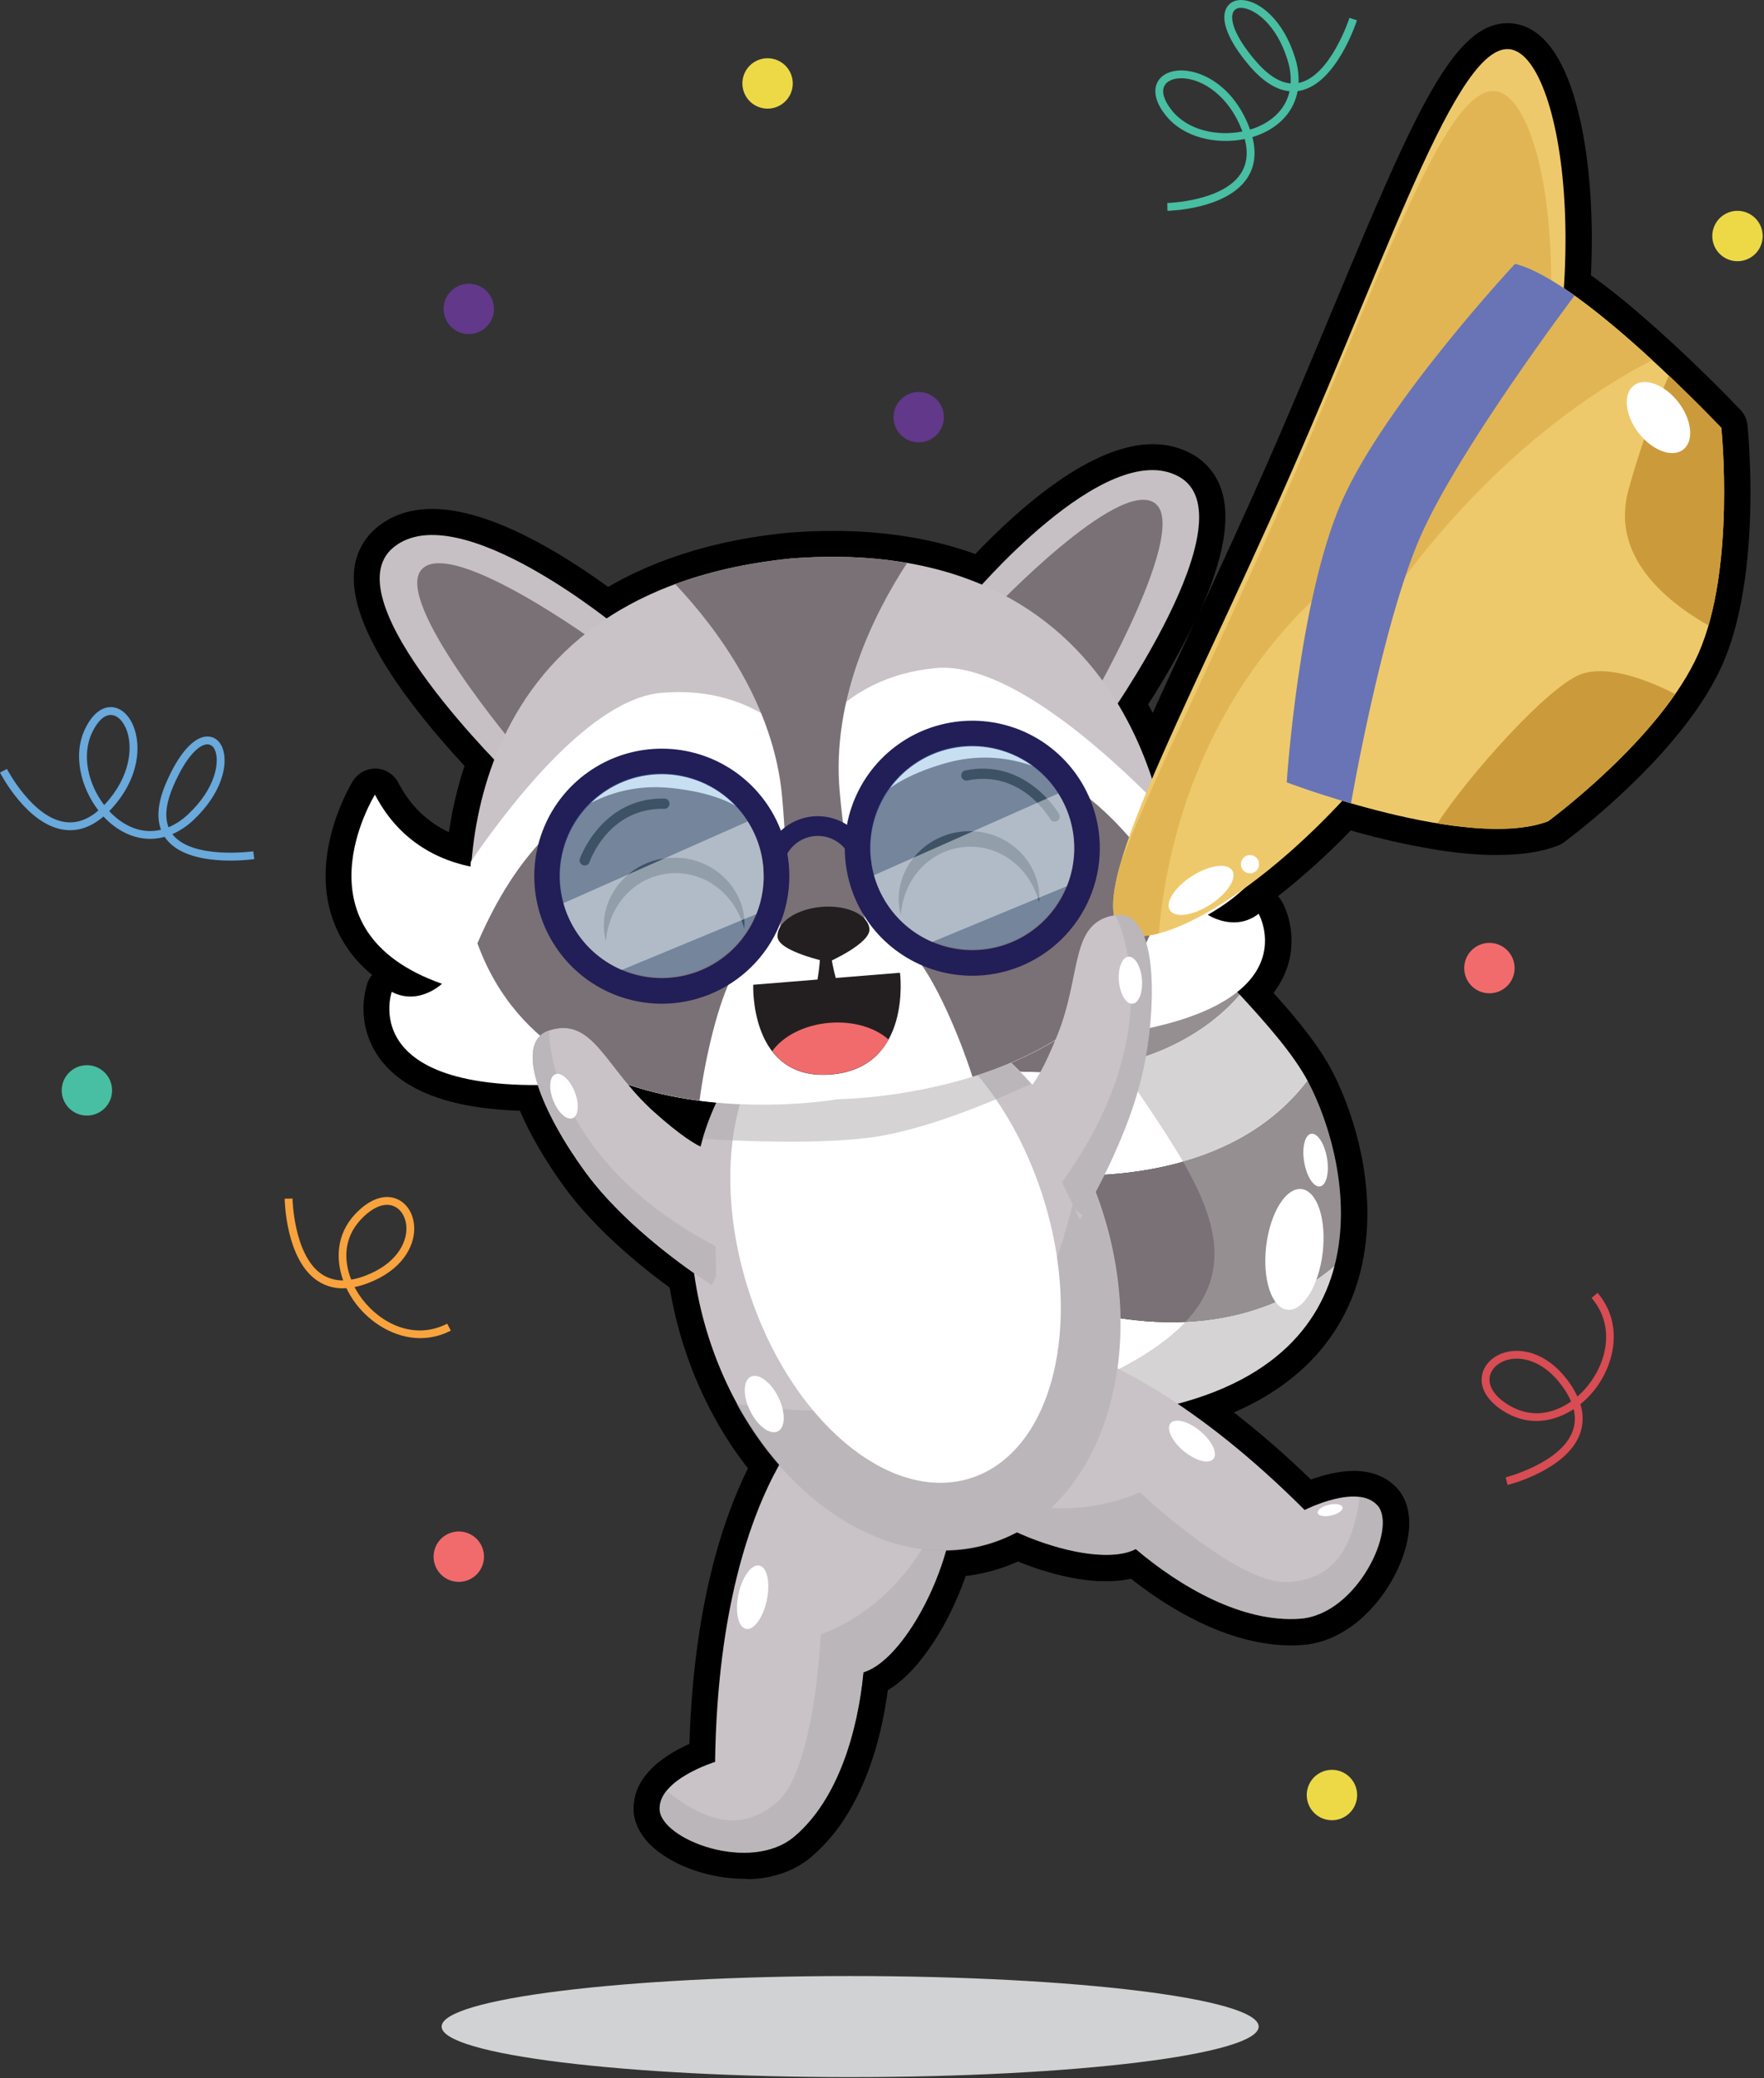 <svg width="1016" height="1197" viewBox="0 0 1016 1197" fill="none" xmlns="http://www.w3.org/2000/svg">
<rect x="0" y="0" width="1016" height="1197" fill="#333333" stroke="none"/>
<g clip-path="url(#clip0_5590_487)">
<path d="M489.66 1196.34C619.607 1196.34 724.95 1183.31 724.95 1167.23C724.95 1151.15 619.607 1138.12 489.66 1138.12C359.713 1138.12 254.37 1151.15 254.37 1167.23C254.37 1183.31 359.713 1196.34 489.66 1196.34Z" fill="#D0D2D3"/>
<path d="M428.44 1082.12C422.572 1082.1 416.721 1081.48 410.98 1080.27C409.75 1080.02 408.51 1079.73 407.28 1079.42C405.46 1078.97 403.64 1078.42 401.89 1077.89C400.14 1077.36 398.4 1076.72 396.71 1076.07C395.56 1075.62 394.43 1075.16 393.36 1074.69C388.041 1072.41 383.034 1069.47 378.46 1065.93C377.129 1064.88 375.854 1063.76 374.64 1062.57C372.73 1060.71 371.02 1058.66 369.54 1056.44C369.03 1055.66 368.6 1054.96 368.22 1054.27C367.376 1052.71 366.673 1051.08 366.12 1049.4C365.82 1048.48 365.576 1047.53 365.39 1046.58C365.161 1045.44 365.011 1044.3 364.94 1043.14C364.94 1043 364.94 1042.72 364.94 1042.72C364.9 1041.64 364.92 1040.56 365 1039.48C365 1039.05 365.08 1038.62 365.14 1038.19C365.21 1037.58 365.29 1036.97 365.4 1036.37C365.49 1035.92 365.6 1035.44 365.72 1034.97V1034.81C365.84 1034.34 365.95 1033.88 366.09 1033.42C366.23 1032.96 366.42 1032.42 366.61 1031.85L366.67 1031.7C366.783 1031.38 366.903 1031.05 367.03 1030.7C367.26 1030.12 367.52 1029.55 367.78 1028.98L368.16 1028.2C368.46 1027.61 368.78 1027.02 369.16 1026.45L369.46 1025.95C369.83 1025.33 370.22 1024.74 370.62 1024.15L370.83 1023.86C371.28 1023.21 371.73 1022.62 372.19 1022.05C378.83 1013.75 389.24 1007.92 397.07 1004.41C399.47 926.69 415.66 876.299 430.77 845.729L429.77 844.379L428.28 842.439L427.64 841.58C425.87 839.2 424.11 836.73 422.42 834.26L422.1 833.78C421.59 833.03 421.1 832.3 420.62 831.56L420 830.62C419.54 829.92 419.09 829.21 418.63 828.49L417.98 827.49L416.64 825.33L416.07 824.39L414.68 822.06L414.53 821.79C405.941 807.084 398.999 791.476 393.83 775.25C390.299 764.248 387.585 753.001 385.71 741.6L384.58 740.77L382.58 739.27L380.08 737.39L379.63 737.05L377.44 735.37L377.12 735.12L375.02 733.49L374.65 733.2L372.39 731.41L371.87 730.99C371.11 730.39 370.36 729.769 369.59 729.149L369.1 728.75C368.3 728.09 367.5 727.44 366.7 726.75L366.49 726.58L364.16 724.58L363.72 724.209C362.91 723.519 362.12 722.84 361.32 722.14L360.75 721.649L358.36 719.54L357.91 719.14L355.5 716.959L355.37 716.84C354.47 716.02 353.64 715.25 352.81 714.47L352.33 714.03L349.89 711.7L349.35 711.18L346.91 708.79L346.57 708.439C345.76 707.649 344.97 706.84 344.17 706.03L343.86 705.7C343.08 704.91 342.26 704.049 341.45 703.189L340.99 702.709C340.18 701.849 339.39 701 338.6 700.14L338.15 699.64C337.33 698.74 336.53 697.84 335.73 696.93L335.56 696.74C334.76 695.82 333.99 694.93 333.23 694.03L332.9 693.64C332.13 692.73 331.37 691.8 330.61 690.87L330.16 690.31C329.43 689.4 328.69 688.47 327.96 687.53L327.6 687.06C326.87 686.11 326.15 685.149 325.44 684.189L325.38 684.11C314.43 669.19 305.33 653.57 299.48 639.77C259.05 638.44 231.73 628.099 218.2 608.979C213.881 602.846 211.037 595.797 209.89 588.384C208.744 580.97 209.326 573.392 211.59 566.24C212.203 564.509 213.128 562.906 214.32 561.51C203.961 553.134 196.115 542.061 191.65 529.51C178.12 490.93 202.29 451.41 203.32 449.75C204.667 447.587 206.542 445.803 208.769 444.566C210.997 443.329 213.502 442.68 216.05 442.68H216.63C219.274 442.781 221.845 443.58 224.08 444.995C226.316 446.411 228.138 448.393 229.36 450.74C236.18 463.85 245.97 473.4 258.55 479.29C260.443 466.33 263.454 453.559 267.55 441.12C235.96 407.02 201.81 362.33 203.84 330.31C204.07 325.147 205.393 320.091 207.72 315.477C210.047 310.863 213.326 306.794 217.34 303.54C225.85 296.63 236.51 293.129 249.01 293.129C282.39 293.129 324.01 318.95 350.25 338.06C374.25 324.06 402.51 314.44 434.49 309.3H434.73C436.16 309.07 437.66 308.84 439.18 308.62L440.18 308.479C441.45 308.299 442.71 308.119 443.98 307.959L445.61 307.76L446.86 307.6L448.86 307.36C450.51 307.17 452.17 306.99 453.86 306.82H454.19L459.19 306.459L461.19 306.35C461.19 306.35 463.52 306.209 464.07 306.189L467.67 306.03L468.86 305.979C470.287 305.933 471.717 305.893 473.15 305.86H473.52C475.68 305.86 477.87 305.79 480.01 305.79C509.92 305.79 537.35 310.26 561.74 319.1C587.06 292.53 628.47 255.82 663.89 255.82C671.725 255.737 679.452 257.654 686.34 261.39C690.87 263.873 694.822 267.289 697.935 271.413C701.048 275.536 703.252 280.272 704.4 285.31C708.92 303.55 702.01 328.31 690.5 353.51C702.5 327.63 715.78 298.93 728.82 269.34C743.28 236.49 756.73 204.18 768.6 175.66C815.45 63.11 837.46 13.35 868.42 13.35C872.141 13.351 875.821 14.135 879.22 15.649C893.31 21.849 903.78 40.14 910.33 70.01C915.78 94.85 917.89 126.01 916.33 158.54L916.88 158.93L919 160.47L919.81 161.08C920.42 161.53 921.05 161.99 921.68 162.47C921.68 162.47 923.76 164.04 924.36 164.47L927.06 166.55L929.74 168.66L932.46 170.84L935.18 173.05L935.95 173.68L938.62 175.899L941.27 178.12L943.92 180.379C949.63 185.269 955.71 190.669 961.92 196.379C965.15 199.379 968.42 202.38 971.66 205.47L973.52 207.24C975.58 209.24 977.63 211.18 979.58 213.08L981.23 214.689C985.43 218.789 989.66 222.99 993.74 227.14L993.8 227.189L996.46 229.899C996.46 229.899 1001.01 234.609 1001.04 234.629L1002.49 236.149C1004.75 238.556 1006.15 241.637 1006.49 244.919C1006.49 244.919 1006.55 245.46 1006.64 246.47C1006.64 246.47 1006.85 248.97 1006.86 249.03L1007.14 252.83C1007.14 252.83 1007.38 256.51 1007.38 256.53C1008.78 279.83 1009.58 324.439 999.31 361.939V361.99C999.08 362.8 998.86 363.599 998.62 364.399V364.47C996.875 370.605 994.727 376.618 992.19 382.47C970.96 430.68 913.19 475.81 901.8 484.37L900.8 485.12C900.308 485.485 899.794 485.819 899.26 486.12C898.578 486.509 897.866 486.843 897.13 487.12C896.05 487.53 894.91 487.92 893.54 488.35L892.54 488.66C891.54 488.95 890.54 489.24 889.54 489.5L888.87 489.669C887.66 489.969 886.4 490.24 885.12 490.49L884.28 490.649C883.22 490.839 882.19 491.019 881.14 491.169L880.19 491.32C878.87 491.5 877.6 491.66 876.33 491.79H875.83C874.72 491.9 873.52 492 872.31 492.09L871.37 492.149C870.1 492.229 868.83 492.29 867.54 492.34H867.37C865.98 492.39 864.58 492.41 863.17 492.41H862.41C861.17 492.41 859.93 492.41 858.67 492.41H858.09C856.74 492.41 855.29 492.32 853.83 492.25H853.51C852.15 492.18 850.8 492.1 849.45 492H848.84C846 491.79 843.01 491.5 839.98 491.16L839.46 491.1C836.59 490.77 833.53 490.37 830.46 489.91H830.37C812.677 487.145 795.176 483.27 777.97 478.31C764.894 491.869 750.911 504.525 736.12 516.189C736.919 517.047 737.617 517.993 738.2 519.01C744.08 529.3 749.02 551.53 733.51 571.87C743.15 582.59 753.01 594.21 760.51 605.53C761.25 606.65 761.96 607.76 762.65 608.87C764.08 611.16 765.41 613.43 766.59 615.62L766.97 616.31C771.81 625.45 787.52 658.25 787.55 698.89C787.55 701.76 787.47 704.69 787.3 707.6C787.16 709.98 786.95 712.44 786.68 714.91C786.018 720.978 784.932 726.993 783.43 732.91C777.834 755.2 765.518 775.229 748.15 790.28L746.23 791.93C741.544 795.847 736.591 799.435 731.41 802.669C729.85 803.669 728.27 804.59 726.7 805.49C725.13 806.39 723.49 807.3 721.8 808.18C720.97 808.62 720.13 809.049 719.28 809.479C717.96 810.149 716.53 810.84 714.9 811.59C713.73 812.14 712.55 812.67 711.36 813.2L710.68 813.5C726.161 825.578 740.973 838.491 755.05 852.18C761.77 849.73 770.89 847.18 779.77 847.18C782.345 847.171 784.916 847.399 787.45 847.86L787.73 847.91C788.43 848.05 789.12 848.2 789.84 848.39L790.41 848.54C791.07 848.73 791.71 848.929 792.35 849.149L793.16 849.439C793.72 849.649 794.31 849.88 794.88 850.14C795.21 850.29 795.54 850.44 795.88 850.61C796.46 850.89 797 851.159 797.52 851.459C798.04 851.759 798.28 851.909 798.66 852.149L798.79 852.229C799.21 852.49 799.63 852.76 800.03 853.05C800.43 853.34 801.03 853.76 801.46 854.14C801.89 854.52 802.19 854.72 802.52 855.03C803.315 855.73 804.07 856.474 804.78 857.26C806.186 858.827 807.385 860.568 808.35 862.439C809.236 864.161 809.94 865.972 810.45 867.84C811.355 871.243 811.756 874.76 811.64 878.28C811.597 879.976 811.464 881.668 811.24 883.35C811.17 883.9 811.08 884.46 810.99 885.03C810.73 886.65 810.38 888.34 809.99 890.03C809.72 891.12 809.4 892.24 809.06 893.36C808.72 894.48 808.36 895.579 807.96 896.689C807.56 897.799 807.14 898.9 806.69 900.01C806.24 901.12 805.76 902.21 805.25 903.32C802.097 910.172 798.103 916.605 793.36 922.47C781.19 937.47 765.8 946.37 750.01 947.47C747.96 947.62 745.86 947.689 743.77 947.689H742.53C737.584 947.613 732.651 947.172 727.77 946.37C714.41 944.19 700.37 939.369 686.05 931.899C679.217 928.344 672.593 924.402 666.21 920.09C664.843 919.17 663.487 918.24 662.14 917.3L660.46 916.1C658.07 914.39 655.7 912.62 653.38 910.83L651.38 909.28L650.28 909.52L649.11 909.75L648.11 909.91L646.99 910.09L645.99 910.209L644.77 910.36L643.77 910.45C643.43 910.45 643.04 910.52 642.64 910.54L641.64 910.61L640.46 910.669H639.46H638.24H636.01H635.1H633.91H632.91L631.48 910.58L630.61 910.52C629.89 910.47 629.15 910.41 628.4 910.33H627.98L626.12 910.129L625.12 910L623.87 909.83L621.6 909.49L619.3 909.11L618.01 908.87L616.95 908.669L615.86 908.45L614.63 908.189L613.49 907.939L612.24 907.66L611.13 907.399L609.93 907.1L608.77 906.81L607.53 906.49L606.37 906.18L604.96 905.78L603.96 905.51L601.6 904.82L599.19 904.06L596.8 903.27L594.43 902.459L592.64 901.81L590.92 901.169L589.72 900.72L587.34 899.79L586.34 899.37C582.852 900.93 579.279 902.295 575.64 903.459C574.58 903.799 573.51 904.119 572.45 904.459L571.39 904.75C570.69 904.95 569.95 905.14 569.22 905.33L567.99 905.62L565.94 906.09L564.71 906.35L562.58 906.76L562.32 906.81L561.44 906.959C560.58 907.109 559.71 907.25 558.84 907.37L558.26 907.459C557.55 907.559 556.87 907.64 556.2 907.72L555.78 908.919L555.3 910.229L554.89 911.34C554.73 911.77 554.57 912.209 554.4 912.649L553.98 913.74L553.47 915.04L552.94 916.35L552.5 917.419L551.5 919.78L550.5 922.11L549.44 924.43L548.9 925.59L548.03 927.399V927.479C547.79 927.979 547.56 928.48 547.31 928.95L546.17 931.209L544.99 933.459L543.81 935.64L542.6 937.8L542 938.8C541.79 939.17 541.57 939.54 541.35 939.91L540.75 940.91L540.08 942.03L539.48 943.03L538.8 944.11L538.17 945.11L537.39 946.3L536.84 947.129L536.15 948.129C535.94 948.449 535.73 948.76 535.51 949.07L534.66 950.29L534.17 950.979L532.77 952.879L532.02 953.879L531.36 954.75L530.36 956.04L529.97 956.53C529.56 957.04 529.16 957.53 528.77 957.99L528.57 958.22C528.03 958.86 527.57 959.42 527.06 959.97L526.57 960.51C526.2 960.92 525.87 961.289 525.57 961.649L525.01 962.24L524.01 963.24L523.34 963.91L522.43 964.81L521.78 965.43C521.48 965.71 521.18 966 520.88 966.27L520.2 966.89C519.85 967.2 519.54 967.48 519.2 967.74L518.47 968.37L517.57 969.1C517.35 969.29 517.09 969.49 516.83 969.7L515.89 970.419L515.14 970.979L514.14 971.669L513.35 972.209L512.35 972.86L511.52 973.379L511.35 973.479C509.46 987.81 505.74 1006.24 498.42 1024.24C497.95 1025.38 497.47 1026.51 496.98 1027.64C495.025 1032.16 492.835 1036.58 490.42 1040.88C489.82 1041.96 489.19 1043.03 488.56 1044.08C482.889 1053.69 475.68 1062.3 467.22 1069.58C462.786 1073.29 457.759 1076.23 452.35 1078.28C451.683 1078.54 451.017 1078.78 450.35 1079C447.108 1080.1 443.78 1080.94 440.4 1081.49C439.11 1081.7 437.76 1081.89 436.4 1082.03C435.04 1082.17 433.76 1082.27 432.4 1082.34C431.04 1082.41 429.76 1082.12 428.44 1082.12ZM661.32 405.66C662.2 407.28 663.067 408.917 663.92 410.57C670.92 395.2 678.51 378.8 686.38 361.86C687.13 360.26 687.88 358.64 688.63 357.02C680.543 373.783 671.422 390.027 661.32 405.66Z" fill="black"/>
<path d="M753.14 622.589C744.68 606.919 729.96 590.189 713.92 572.789C699.17 590.099 659.56 623.739 578.42 616.399C583.73 637.459 590.25 657.829 596.62 676.099C630.76 679.119 709.89 679.129 753.14 622.589Z" fill="white"/>
<path d="M677.76 532.75C663.02 515.17 650.51 497.21 644.65 479.23C619.28 470.76 603.84 460.62 594.46 451.66C574.46 472.93 566.96 502.39 566.84 534.61C590.83 540.81 639.28 549.61 677.76 532.75Z" fill="white"/>
<path d="M619.28 753.811C618.43 763.011 614.65 769.301 609.74 773.601C616.74 785.211 629.74 802.331 650.89 814.061C727 802.751 758.78 767.35 768.65 728.98C744.07 749.78 696.46 774.311 619.28 753.811Z" fill="white"/>
<path d="M644.67 479.23C642.807 473.657 641.651 467.872 641.23 462.01C637.63 405.55 599.371 446.83 599.371 446.83C597.661 448.38 596.04 450 594.48 451.66C603.86 460.62 619.3 470.76 644.67 479.23Z" fill="#7A7176"/>
<path d="M713.92 572.789C701.92 559.789 689.19 546.369 677.78 532.789C639.28 549.649 590.83 540.849 566.86 534.649C566.76 561.059 571.59 589.319 578.42 616.439C659.56 623.739 699.17 590.099 713.92 572.789Z" fill="#7A7176"/>
<path d="M768.65 728.979C778.94 688.979 765.42 645.749 753.49 623.229C753.38 623.019 753.25 622.81 753.14 622.59C709.89 679.13 630.8 679.12 596.62 676.1C602.95 694.28 609.14 710.38 613.83 723.03C618.58 735.83 620.02 745.9 619.28 753.81C696.46 774.31 744.07 749.779 768.65 728.979Z" fill="#7A7176"/>
<path d="M579.87 782.729L607.14 817.649C621.783 817.344 636.393 816.145 650.89 814.06C629.77 802.33 616.72 785.21 609.74 773.6C598.02 783.87 579.87 782.729 579.87 782.729Z" fill="#7A7176"/>
<path opacity="0.52" d="M768.651 728.98C778.941 688.98 765.421 645.75 753.491 623.23C753.381 623.02 753.251 622.81 753.141 622.59C744.68 606.92 729.961 590.19 713.921 572.79C701.921 559.79 689.191 546.37 677.781 532.79C663.041 515.21 650.531 497.25 644.671 479.27C642.807 473.697 641.651 467.912 641.231 462.05C639.781 439.31 632.711 432.43 624.781 432.32C604.001 455.5 579.551 502.04 619.581 572.83C677.581 675.49 775.501 745.17 599.261 807.6L607.14 817.69C621.783 817.384 636.394 816.186 650.89 814.1C727.001 802.75 758.761 767.35 768.651 728.98Z" fill="#AFACAE"/>
<path d="M761.814 721.535C764.088 702.351 758.649 685.935 749.665 684.871C740.682 683.806 731.556 698.495 729.282 717.679C727.008 736.864 732.447 753.279 741.43 754.344C750.414 755.409 759.54 740.72 761.814 721.535Z" fill="white"/>
<path d="M760.299 683.34C763.931 682.727 765.73 675.44 764.316 667.064C762.902 658.689 758.812 652.396 755.179 653.009C751.547 653.622 749.748 660.909 751.162 669.285C752.576 677.66 756.666 683.953 760.299 683.34Z" fill="white"/>
<path d="M572.07 766.699C548.59 770.329 626.8 745.149 751.43 869.699C751.43 869.699 781.75 854.169 793.37 867.089C804.99 880.009 781.69 929.989 748.66 932.319C715.63 934.649 680 914.149 654.15 892.189C629.02 905.389 554.48 877.609 536.22 842.739C536.22 842.759 505.5 782.789 572.07 766.699Z" fill="#C9C3C7"/>
<path opacity="0.52" d="M783.06 862.189C786.982 862.514 790.65 864.264 793.37 867.109C804.98 880.019 781.69 930.009 748.66 932.339C715.63 934.669 680 914.169 654.15 892.209C630.61 904.569 563.73 880.989 540.34 849.289C568.72 864.419 612.03 878.589 656.58 859.539C656.58 859.539 712.81 912.689 741.67 911.219C766.24 909.979 779.11 894.079 783.06 862.189Z" fill="#AFACAE"/>
<path d="M468.76 815.939C488.13 802.189 414.48 838.599 411.85 1014.8C411.85 1014.8 379.27 1024.8 379.94 1042.14C380.61 1059.48 432.14 1079.14 457.46 1057.79C482.78 1036.44 494.06 996.929 497.31 963.159C524.53 955.159 558.65 883.269 547.46 845.529C547.43 845.529 527.69 781.109 468.76 815.939Z" fill="#C9C3C7"/>
<path opacity="0.52" d="M383.88 1031.44C381.282 1034.4 379.859 1038.2 379.88 1042.14C380.54 1059.5 432.08 1079.14 457.4 1057.79C482.72 1036.44 494 996.93 497.25 963.16C522.75 955.64 554.25 892.16 548.99 853.09C539.17 883.72 517.99 924.089 472.74 941.419C472.74 941.419 469.42 1018.72 447.74 1037.78C429.24 1054 408.93 1051.56 383.88 1031.44Z" fill="#AFACAE"/>
<path d="M441.653 921.656C443.778 911.589 441.852 902.658 437.35 901.707C432.849 900.757 427.477 908.148 425.352 918.215C423.227 928.282 425.153 937.214 429.654 938.164C434.156 939.114 439.528 931.723 441.653 921.656Z" fill="white"/>
<path d="M571.133 888.651C633.759 868.592 662.365 783.134 635.025 697.775C607.685 612.416 534.752 559.48 472.126 579.539C409.499 599.598 380.894 685.056 408.234 770.415C435.574 855.774 508.506 908.71 571.133 888.651Z" fill="#C9C3C7"/>
<path opacity="0.52" d="M424.27 808.649C458.27 870.969 518.269 905.779 570.949 888.909C633.569 868.849 662.19 783.389 634.85 698.039C631.835 688.609 628.19 679.391 623.939 670.449C607.349 728.979 598.09 833.809 424.27 808.649Z" fill="#AFACAE"/>
<path d="M559.184 851.329C605.974 836.343 624.487 763.571 600.535 688.789C576.583 614.008 519.235 565.534 472.445 580.521C425.655 595.507 407.142 668.279 431.094 743.06C455.046 817.842 512.394 866.316 559.184 851.329Z" fill="white"/>
<path opacity="0.52" d="M500.76 655.24C531.76 651.32 571.67 634.52 593.76 624.32C559.47 585.32 513.44 566.5 471.92 579.8C439.06 590.32 415.57 618.859 404.61 655.939C424.76 657.159 469.76 659.17 500.76 655.24Z" fill="#AFACAE"/>
<path d="M628.64 388.17C602.04 392.37 575.36 395.54 548.64 398.48C521.92 401.42 495.2 403.86 468.43 406.03C441.66 408.2 414.88 410.03 388.06 411.48C361.24 412.93 334.39 414.02 307.46 414.15C334.06 409.94 360.74 406.76 387.46 403.82C414.18 400.88 440.9 398.45 467.67 396.29C494.44 394.13 521.22 392.29 548.04 390.85C574.86 389.41 601.76 388.31 628.64 388.17Z" fill="#231F20"/>
<path d="M357.57 362.67C357.57 362.67 264.209 284.75 226.719 315.19C189.229 345.63 295.02 448.06 295.02 448.06L357.57 362.67Z" fill="#C6BFC3"/>
<path d="M345.41 371.38C345.41 371.38 261.36 309.88 243.2 327.61C225.04 345.34 298.76 432.36 298.76 432.36L345.41 371.38Z" fill="#7A7176"/>
<path d="M558.65 344.56C558.65 344.56 636.58 251.211 678.92 274.471C721.26 297.731 635.45 417.4 635.45 417.4L558.65 344.56Z" fill="#C6BFC3"/>
<path d="M572.17 350.959C572.17 350.959 643.88 275.429 664.92 289.629C685.96 303.829 629 402.629 629 402.629L572.17 350.959Z" fill="#7A7176"/>
<path d="M455.24 321.71C248.59 342.71 271.58 531.31 271.58 531.31C307.8 664.31 483.28 633.06 483.28 633.06C483.28 633.06 661.51 632.4 673.39 495.12C673.39 495.12 662.31 305.43 455.24 321.71Z" fill="#C9C3C7"/>
<path d="M620.23 471.341C620.23 471.341 694.23 477.091 714.16 412.811C714.16 412.811 776.01 481.021 695.65 526.891C695.65 526.891 711.01 537.091 724.93 526.301C724.93 526.301 761.08 589.551 606.57 599.301L620.23 471.341Z" fill="white"/>
<path d="M318.83 498.479C318.83 498.479 247.04 517.36 215.95 457.68C215.95 457.68 167.29 535.85 254.55 566.62C254.55 566.62 241.26 579.4 225.64 571.27C225.64 571.27 201.37 639.96 355.13 621.95" fill="white"/>
<path d="M667.64 464.24C638.15 433.99 580.14 380.97 538.98 384.8C481.63 390.15 463.62 432.87 463.62 432.87C463.62 432.87 438.27 394.05 380.89 399.04C341.22 402.49 295.6 460.64 271.2 496.22C269.46 517.22 271.2 531.35 271.2 531.35C307.43 664.35 482.9 633.09 482.9 633.09C482.9 633.09 661.13 632.44 673.02 495.16C672.99 495.16 672.25 482.6 667.64 464.24Z" fill="white"/>
<path d="M670.99 509.78C648.26 474.72 603.13 422.42 543.82 439.78C456.82 465.23 506.82 525.21 528.82 553.07C538.67 565.53 551.63 593.84 560.11 620.2C606.55 605.7 658.87 574.96 670.99 509.78Z" fill="#7A7176"/>
<path d="M386.68 453.869C326.36 447.519 291.47 504.74 274.98 543.32C297.81 606.15 354.47 627.639 402.89 633.939C406.54 606.589 414.201 576.619 421.631 562.669C438.331 531.359 476.84 463.399 386.68 453.869Z" fill="#7A7176"/>
<path d="M497.12 526.179C492.52 516.029 487.24 495.879 483.64 455.929C478.82 402.449 503.47 353.349 522.46 324.229C502.73 320.819 480.46 319.729 455.24 321.709C429.79 324.289 407.84 329.429 388.89 336.429C412.76 361.709 445.66 405.549 450.47 458.919C454.06 498.859 452.47 519.639 449.76 530.449C447.84 538.089 452.49 545.589 461.18 548.709L465.29 550.189C468.559 551.397 472.057 551.862 475.529 551.549C479.001 551.236 482.359 550.153 485.36 548.379L489.15 546.189C497.14 541.569 500.37 533.359 497.12 526.179Z" fill="#7A7176"/>
<path d="M428.68 534.871C427.324 529.892 425.173 525.164 422.31 520.871C419.572 516.824 416.151 513.285 412.2 510.411C404.533 504.81 395.091 502.19 385.635 503.041C376.179 503.891 367.355 508.153 360.81 515.031C357.428 518.563 354.693 522.662 352.73 527.141C350.681 531.858 349.411 536.876 348.97 542C347.547 536.718 347.396 531.173 348.53 525.821C349.687 520.281 352.031 515.058 355.4 510.511C358.845 505.872 363.235 502.017 368.28 499.201C369.57 498.541 370.86 497.861 372.19 497.281C373.52 496.701 374.9 496.231 376.28 495.771C377.66 495.311 379.09 495.031 380.51 494.771L384.83 494.13L389.19 493.98C390.64 494.04 392.1 494.161 393.55 494.261C395 494.361 396.41 494.761 397.84 495.011C399.27 495.261 400.65 495.781 402.03 496.201C407.502 498.065 412.514 501.076 416.73 505.031C420.861 508.902 424.103 513.624 426.23 518.871C428.291 523.938 429.13 529.419 428.68 534.871Z" fill="#231F20"/>
<path d="M598.499 519.611C597.142 514.648 594.991 509.937 592.13 505.661C589.4 501.607 585.978 498.067 582.02 495.201C574.354 489.601 564.914 486.981 555.459 487.832C546.005 488.682 537.182 492.943 530.639 499.821C527.256 503.348 524.522 507.444 522.56 511.92C520.514 516.643 519.241 521.664 518.79 526.791C517.375 521.506 517.228 515.963 518.36 510.611C519.514 505.072 521.854 499.849 525.219 495.301C528.664 490.659 533.054 486.801 538.1 483.98C539.39 483.33 540.68 482.651 542.01 482.071C543.34 481.491 544.72 481.011 546.1 480.561C547.48 480.111 548.92 479.82 550.34 479.5L554.649 478.861L559.02 478.721C560.47 478.721 561.92 478.89 563.37 479C564.82 479.11 566.239 479.49 567.669 479.75C569.099 480.01 570.47 480.521 571.86 480.931C577.326 482.808 582.335 485.817 586.56 489.761C590.688 493.636 593.926 498.362 596.05 503.611C598.118 508.676 598.957 514.159 598.499 519.611Z" fill="#231F20"/>
<path d="M500.76 535.03C501.51 543.36 477.04 554.16 477.04 554.16C477.04 554.16 448.62 548.16 447.87 539.8C447.12 531.44 458.35 523.65 472.96 522.34C487.57 521.03 500.02 526.71 500.76 535.03Z" fill="#231F20"/>
<path d="M518.36 560.27L481.36 563.27C479.872 557.833 478.802 552.29 478.16 546.69C478.164 546.654 478.164 546.617 478.16 546.58L478.1 546.281C478.1 546.191 478.05 546.111 478.02 546.031C477.982 545.931 477.939 545.834 477.89 545.741C477.857 545.669 477.82 545.598 477.78 545.531C477.72 545.431 477.65 545.341 477.58 545.241C477.541 545.196 477.504 545.149 477.47 545.1C477.377 545 477.277 544.906 477.17 544.821L477.08 544.741C476.957 544.646 476.827 544.562 476.69 544.491H476.63C476.488 544.42 476.34 544.36 476.19 544.31H476.1C475.962 544.271 475.821 544.241 475.68 544.221H475.5H475.35C475.283 544.216 475.216 544.216 475.15 544.221C475.1 544.226 475.05 544.226 475 544.221H474.89C474.785 544.235 474.682 544.255 474.58 544.281L474.34 544.35L474.05 544.48C473.973 544.514 473.9 544.555 473.83 544.6C473.743 544.651 473.659 544.708 473.58 544.77L473.38 544.93L473.18 545.14C473.12 545.21 473.06 545.271 473.01 545.341C472.96 545.411 472.9 545.5 472.85 545.58L472.72 545.81C472.72 545.9 472.65 545.991 472.62 546.071C472.581 546.157 472.551 546.248 472.53 546.341C472.508 546.43 472.491 546.52 472.48 546.611C472.48 546.711 472.48 546.81 472.48 546.91C472.48 547.01 472.48 546.991 472.48 547.031C472.392 552.782 471.844 558.517 470.84 564.18L433.84 567.18C433.84 567.18 431.53 622.67 478.56 618.88C525.59 615.09 518.36 560.27 518.36 560.27Z" fill="#231F20"/>
<path d="M444.76 605.459C451.32 613.969 461.81 620.139 478.56 618.789C496.13 617.369 506.13 608.839 511.76 598.709C504.08 591.899 491.58 587.999 477.81 589.109C463.23 590.289 450.95 596.779 444.76 605.459Z" fill="#F16B6C"/>
<path d="M607.42 473.249C606.901 473.251 606.39 473.115 605.941 472.855C605.491 472.595 605.118 472.22 604.86 471.769C604.19 470.599 588.03 443.14 557.02 449.55C556.274 449.662 555.513 449.484 554.894 449.052C554.274 448.62 553.844 447.968 553.692 447.228C553.539 446.489 553.676 445.719 554.074 445.078C554.472 444.436 555.1 443.972 555.83 443.78C591.09 436.5 609.83 468.519 609.97 468.849C610.161 469.184 610.284 469.553 610.332 469.936C610.38 470.318 610.352 470.706 610.25 471.077C610.148 471.449 609.973 471.797 609.737 472.101C609.5 472.405 609.206 472.659 608.87 472.849C608.432 473.11 607.931 473.248 607.42 473.249Z" fill="#231F20"/>
<path d="M336.759 498.491C336.291 498.491 335.829 498.379 335.412 498.164C334.996 497.95 334.636 497.639 334.364 497.257C334.092 496.876 333.915 496.434 333.849 495.971C333.782 495.507 333.826 495.034 333.979 494.591C334.099 494.241 346.519 459.3 382.549 459.94C382.95 459.925 383.35 459.991 383.725 460.136C384.099 460.28 384.44 460.499 384.727 460.78C385.013 461.06 385.24 461.396 385.392 461.767C385.545 462.139 385.62 462.537 385.613 462.938C385.606 463.34 385.518 463.735 385.353 464.101C385.188 464.467 384.95 464.795 384.654 465.066C384.358 465.337 384.01 465.544 383.631 465.675C383.251 465.807 382.85 465.86 382.449 465.83C350.739 465.29 339.989 495.241 339.539 496.511C339.34 497.089 338.965 497.59 338.466 497.945C337.968 498.3 337.371 498.491 336.759 498.491Z" fill="#231F20"/>
<path d="M387.76 577.809C373.291 579.111 358.762 576.094 346.008 569.139C333.255 562.183 322.85 551.602 316.11 538.733C309.37 525.864 306.597 511.286 308.142 496.841C309.688 482.397 315.482 468.735 324.792 457.583C334.101 446.431 346.509 438.291 360.445 434.191C374.382 430.091 389.221 430.216 403.087 434.549C416.952 438.883 429.221 447.231 438.342 458.537C447.464 469.844 453.027 483.601 454.33 498.069C456.055 517.467 450.015 536.756 437.535 551.705C425.054 566.654 407.153 576.042 387.76 577.809ZM375.9 446.169C364.334 447.213 353.337 451.663 344.299 458.956C335.262 466.249 328.59 476.058 325.127 487.143C321.665 498.228 321.566 510.09 324.845 521.231C328.124 532.372 334.633 542.29 343.548 549.732C352.464 557.173 363.386 561.804 374.933 563.039C386.48 564.273 398.135 562.057 408.422 556.668C418.709 551.28 427.168 542.962 432.728 532.766C438.288 522.571 440.701 510.956 439.66 499.389C438.251 483.878 430.743 469.559 418.784 459.58C406.824 449.601 391.393 444.777 375.88 446.169H375.9Z" fill="#221E57"/>
<path opacity="0.37" d="M437.061 521.768C446.732 490.814 429.478 457.88 398.524 448.209C367.569 438.538 334.636 455.792 324.965 486.747C315.294 517.701 332.548 550.635 363.502 560.306C394.457 569.977 427.39 552.723 437.061 521.768Z" fill="#69A9DC"/>
<path opacity="0.44" d="M358.08 558.639L435.64 526.489C439.117 517.84 440.478 508.485 439.608 499.203C438.739 489.921 435.664 480.982 430.64 473.129L324.51 520.199C326.86 528.716 331.099 536.593 336.91 543.248C342.722 549.903 349.957 555.163 358.08 558.639Z" fill="white"/>
<path d="M566.601 561.7C552.132 563.002 537.602 559.985 524.849 553.029C512.095 546.074 501.691 535.493 494.951 522.624C488.211 509.755 485.438 495.177 486.983 480.732C488.529 466.288 494.323 452.626 503.632 441.474C512.942 430.322 525.35 422.182 539.286 418.082C553.223 413.982 568.062 414.106 581.927 418.44C595.793 422.773 608.062 431.121 617.183 442.428C626.304 453.734 631.868 467.491 633.17 481.96C634.895 501.357 628.855 520.647 616.375 535.596C603.895 550.545 585.994 559.933 566.601 561.7ZM554.761 430.06C543.194 431.103 532.197 435.553 523.16 442.847C514.123 450.14 507.451 459.949 503.988 471.034C500.525 482.118 500.427 493.981 503.706 505.122C506.985 516.263 513.494 526.181 522.409 533.622C531.325 541.064 542.246 545.695 553.794 546.93C565.341 548.164 576.995 545.947 587.283 540.559C597.57 535.171 606.028 526.853 611.589 516.657C617.149 506.462 619.561 494.847 618.521 483.28C617.112 467.772 609.606 453.457 597.651 443.478C585.697 433.5 570.271 428.674 554.761 430.06Z" fill="#221E57"/>
<path opacity="0.37" d="M615.922 505.665C625.593 474.71 608.339 441.777 577.384 432.106C546.43 422.435 513.496 439.689 503.825 470.643C494.154 501.598 511.408 534.531 542.363 544.202C573.318 553.873 606.251 536.619 615.922 505.665Z" fill="#69A9DC"/>
<path opacity="0.44" d="M536.94 542.53L614.5 510.379C617.978 501.73 619.338 492.375 618.469 483.093C617.599 473.812 614.524 464.872 609.5 457.02L503.37 504.09C505.721 512.606 509.959 520.484 515.771 527.139C521.582 533.793 528.817 539.054 536.94 542.53Z" fill="white"/>
<path d="M501.98 498.871L491.2 499.871C490.962 497.223 490.205 494.649 488.971 492.294C487.738 489.939 486.053 487.851 484.012 486.147C481.972 484.444 479.616 483.159 477.078 482.366C474.541 481.573 471.873 481.287 469.225 481.526C466.578 481.764 464.003 482.522 461.649 483.755C459.294 484.988 457.205 486.673 455.502 488.714C453.798 490.755 452.513 493.11 451.72 495.648C450.927 498.185 450.642 500.853 450.88 503.501L440.1 504.501C439.657 500.398 440.036 496.248 441.215 492.293C442.393 488.338 444.347 484.658 446.964 481.466C449.58 478.275 452.806 475.638 456.453 473.707C460.1 471.776 464.095 470.591 468.205 470.221C472.315 469.851 476.458 470.303 480.391 471.552C484.324 472.8 487.97 474.82 491.114 477.493C494.258 480.165 496.838 483.437 498.704 487.118C500.57 490.799 501.683 494.815 501.98 498.931V498.871Z" fill="#221E57"/>
<path d="M411.39 661.6C411.39 661.6 407.61 668.09 376.9 640.7C348.36 615.23 341.9 585.41 316.32 593.59C294.84 600.46 313.11 642.24 337.32 675.22C364.75 712.57 412.41 741.66 412.41 741.66" fill="#C9C3C7"/>
<path opacity="0.52" d="M337.33 675.22C361.06 707.53 399.91 733.65 409.97 740.11L412.34 735.33L412.11 717.78C313.84 665.78 316.32 593.59 316.32 593.59C294.84 600.46 313.11 642.24 337.33 675.22Z" fill="#AFACAE"/>
<path d="M329.808 644.039C333.232 642.696 333.785 635.939 331.042 628.947C328.299 621.954 323.299 617.375 319.875 618.718C316.451 620.061 315.899 626.819 318.642 633.811C321.385 640.803 326.384 645.382 329.808 644.039Z" fill="white"/>
<path d="M411.39 661.6C411.39 661.6 407.61 668.09 376.9 640.7C348.36 615.23 341.9 585.41 316.32 593.59C294.84 600.46 313.11 642.24 337.32 675.22C364.75 712.57 412.41 741.66 412.41 741.66" fill="#C9C3C7"/>
<path opacity="0.52" d="M337.33 675.22C361.06 707.53 399.91 733.65 409.97 740.11L412.34 735.33L412.11 717.78C313.84 665.78 316.32 593.59 316.32 593.59C294.84 600.46 313.11 642.24 337.33 675.22Z" fill="#AFACAE"/>
<path d="M329.808 644.039C333.232 642.696 333.785 635.939 331.042 628.947C328.299 621.954 323.299 617.375 319.875 618.718C316.451 620.061 315.899 626.819 318.642 633.811C321.385 640.803 326.384 645.382 329.808 644.039Z" fill="white"/>
<path d="M872.97 29.301C842.67 15.961 804.17 134.901 742.34 275.301C680.51 415.701 618.78 524.421 649.09 537.771C679.4 551.121 799.33 468.031 861.15 327.611C922.97 187.191 903.28 42.651 872.97 29.301Z" fill="#EEC96C"/>
<path d="M864.76 53.459C881.63 60.889 895.21 109.039 893.26 174.459L889.45 165.759C889.45 165.759 859.92 222.159 844.45 221.289C828.98 220.419 767.05 336.439 767.05 336.439C767.05 336.439 679.67 400.18 667.44 537.59C659.76 539.59 653.49 539.679 649.11 537.749C639.34 533.439 639.11 519.209 645.43 497.219C663.54 449.569 698.83 379.689 734.17 299.439C795.97 159.059 834.47 40.119 864.76 53.459Z" fill="#E2B554"/>
<path d="M741.09 450.571C741.09 450.571 845.81 490.38 891.64 473.021C891.64 473.021 956.73 425.271 978.27 376.341C999.81 327.411 991.41 246.42 991.41 246.42C991.41 246.42 910.83 161.021 872.57 151.971C872.57 151.971 797.7 232.12 772.78 288.71C747.86 345.3 741.09 450.571 741.09 450.571Z" fill="#EEC96C"/>
<path d="M872.57 151.971C893.08 156.821 925.74 183.61 951.64 207.42C908.21 229.74 808.43 295.281 741.09 450.571C741.09 450.571 747.86 345.3 772.78 288.71C797.7 232.12 872.57 151.971 872.57 151.971Z" fill="#E2B554"/>
<path d="M872.57 151.971C882.03 154.211 894.09 161.131 906.88 170.261C906.88 170.261 840.52 258.12 818.24 308.73C795.96 359.34 778.13 462.73 778.13 462.73C756.52 456.48 741.13 450.621 741.13 450.621C741.13 450.621 747.9 345.351 772.82 288.761C797.74 232.171 872.57 151.971 872.57 151.971Z" fill="#6874B5"/>
<path d="M937.94 282.14C944.124 259.682 951.883 237.687 961.16 216.32C978.79 233.04 991.41 246.42 991.41 246.42C991.41 246.42 998.16 311.53 984.03 360.26C958.09 345.49 927.68 319.54 937.94 282.14Z" fill="#CB9B3B"/>
<path d="M909.81 388.61C925.46 382.3 949.39 391.84 964.89 399.73C937.41 439.43 891.64 473.02 891.64 473.02C875.38 479.18 851.7 478.13 827.91 474.23C845.64 446.87 890.76 396.32 909.81 388.61Z" fill="#CB9B3B"/>
<path d="M969.461 258.944C975.782 254.064 974.532 241.85 966.668 231.664C958.804 221.478 947.304 217.177 940.983 222.058C934.662 226.938 935.912 239.152 943.776 249.338C951.64 259.523 963.139 263.824 969.461 258.944Z" fill="white"/>
<path d="M697.027 521.034C706.929 514.684 712.601 505.862 709.694 501.329C706.787 496.796 696.403 498.269 686.501 504.619C676.598 510.969 670.927 519.792 673.833 524.325C676.74 528.858 687.124 527.384 697.027 521.034Z" fill="white"/>
<path d="M719.95 502.99C722.85 502.99 725.2 500.64 725.2 497.74C725.2 494.841 722.85 492.49 719.95 492.49C717.051 492.49 714.7 494.841 714.7 497.74C714.7 500.64 717.051 502.99 719.95 502.99Z" fill="white"/>
<path d="M587.39 630.189C587.39 630.189 593.65 634.319 609.02 596.189C623.31 560.709 615.91 531.099 642.42 527.089C664.72 523.729 666.87 569.269 659.8 609.579C651.8 655.219 621.98 702.429 621.98 702.429" fill="#C9C3C7"/>
<path opacity="0.52" d="M659.76 609.54C652.83 649.02 629.6 689.66 623.45 699.92L619.21 696.68L611.66 680.87C676.66 590.71 642.42 527.07 642.42 527.07C664.76 523.69 666.87 569.23 659.76 609.54Z" fill="#AFACAE"/>
<path d="M652.257 578.122C655.921 577.807 658.371 571.485 657.728 564.002C657.085 556.518 653.593 550.707 649.928 551.022C646.264 551.337 643.814 557.658 644.457 565.142C645.1 572.625 648.592 578.437 652.257 578.122Z" fill="white"/>
<path d="M447.967 824.426C452.437 822.214 452.573 813.375 448.272 804.683C443.97 795.991 436.86 790.738 432.39 792.95C427.92 795.162 427.784 804.001 432.085 812.693C436.387 821.385 443.498 826.638 447.967 824.426Z" fill="white"/>
<path d="M698.862 840.287C701.5 837.122 698.115 829.953 691.301 824.274C684.488 818.596 676.826 816.558 674.188 819.723C671.55 822.887 674.936 830.057 681.749 835.735C688.562 841.414 696.224 843.452 698.862 840.287Z" fill="white"/>
<path d="M766.805 872.866C770.751 871.962 773.633 869.846 773.242 868.139C772.851 866.433 769.335 865.782 765.389 866.686C761.443 867.59 758.561 869.706 758.952 871.412C759.343 873.119 762.859 873.769 766.805 872.866Z" fill="white"/>
<path d="M872.36 557.59C872.36 560.46 871.509 563.265 869.915 565.651C868.32 568.038 866.054 569.897 863.402 570.996C860.751 572.094 857.834 572.381 855.019 571.821C852.204 571.261 849.619 569.879 847.59 567.85C845.561 565.821 844.179 563.236 843.619 560.421C843.059 557.606 843.346 554.689 844.444 552.038C845.543 549.386 847.402 547.12 849.789 545.525C852.175 543.931 854.98 543.08 857.85 543.08C861.698 543.08 865.389 544.609 868.11 547.33C870.831 550.051 872.36 553.742 872.36 557.59Z" fill="#F26B6C"/>
<path d="M456.61 48.06C456.61 50.93 455.759 53.736 454.164 56.122C452.57 58.508 450.304 60.368 447.653 61.466C445.001 62.565 442.084 62.852 439.269 62.292C436.454 61.732 433.869 60.35 431.84 58.321C429.81 56.291 428.429 53.706 427.869 50.892C427.309 48.077 427.596 45.159 428.694 42.508C429.793 39.856 431.652 37.59 434.038 35.996C436.424 34.402 439.23 33.551 442.1 33.551C444.005 33.551 445.892 33.926 447.653 34.655C449.413 35.385 451.012 36.453 452.36 37.8C453.707 39.148 454.776 40.747 455.505 42.508C456.235 44.268 456.61 46.155 456.61 48.06Z" fill="#EDD946"/>
<path d="M781.659 1033.87C781.659 1036.74 780.809 1039.55 779.214 1041.93C777.619 1044.32 775.352 1046.18 772.7 1047.28C770.048 1048.37 767.13 1048.66 764.315 1048.1C761.5 1047.54 758.915 1046.16 756.886 1044.13C754.857 1042.1 753.476 1039.51 752.917 1036.69C752.359 1033.88 752.647 1030.96 753.747 1028.31C754.847 1025.66 756.708 1023.39 759.096 1021.8C761.483 1020.21 764.289 1019.36 767.159 1019.36C769.064 1019.36 770.951 1019.73 772.711 1020.46C774.471 1021.19 776.07 1022.26 777.416 1023.61C778.763 1024.96 779.831 1026.56 780.559 1028.32C781.287 1030.08 781.661 1031.96 781.659 1033.87Z" fill="#EDD946"/>
<path d="M1015.24 135.939C1015.24 138.809 1014.39 141.615 1012.79 144.001C1011.2 146.387 1008.93 148.247 1006.28 149.345C1003.63 150.443 1000.71 150.731 997.899 150.171C995.084 149.611 992.499 148.229 990.47 146.2C988.44 144.17 987.058 141.585 986.499 138.771C985.939 135.956 986.226 133.038 987.324 130.387C988.422 127.735 990.282 125.469 992.668 123.875C995.055 122.281 997.86 121.43 1000.73 121.43C1004.58 121.43 1008.27 122.959 1010.99 125.68C1013.71 128.401 1015.24 132.091 1015.24 135.939Z" fill="#EDD946"/>
<path d="M278.76 896.58C278.76 899.45 277.909 902.255 276.315 904.642C274.721 907.028 272.454 908.888 269.803 909.986C267.152 911.084 264.234 911.371 261.419 910.812C258.605 910.252 256.02 908.87 253.99 906.84C251.961 904.811 250.579 902.225 250.019 899.411C249.459 896.596 249.747 893.679 250.845 891.027C251.943 888.376 253.803 886.11 256.189 884.516C258.575 882.921 261.38 882.07 264.25 882.07C266.156 882.07 268.043 882.446 269.803 883.175C271.563 883.904 273.163 884.972 274.51 886.32C275.858 887.667 276.927 889.267 277.656 891.027C278.385 892.788 278.76 894.675 278.76 896.58Z" fill="#F26B6C"/>
<path d="M270 192.43C278.014 192.43 284.51 185.934 284.51 177.92C284.51 169.906 278.014 163.41 270 163.41C261.987 163.41 255.49 169.906 255.49 177.92C255.49 185.934 261.987 192.43 270 192.43Z" fill="#61388A"/>
<path d="M529.14 254.79C537.154 254.79 543.65 248.293 543.65 240.28C543.65 232.266 537.154 225.77 529.14 225.77C521.126 225.77 514.63 232.266 514.63 240.28C514.63 248.293 521.126 254.79 529.14 254.79Z" fill="#61388A"/>
<path d="M50.05 642.53C58.064 642.53 64.56 636.033 64.56 628.02C64.56 620.006 58.064 613.51 50.05 613.51C42.036 613.51 35.54 620.006 35.54 628.02C35.54 636.033 42.036 642.53 50.05 642.53Z" fill="#48BEA2"/>
<path d="M868.34 855.289L867.23 850.899C867.55 850.819 898.81 842.709 905.72 824.479C907.249 820.359 907.469 815.868 906.35 811.619C895.35 818.809 881.35 821.439 867.94 813.919C857.66 808.149 852.4 800.399 853.51 792.649C854.46 785.959 860.14 780.459 867.98 778.649C877.93 776.339 892.75 780.009 904.51 797.269C906.041 799.509 907.379 801.874 908.51 804.339C910.583 802.562 912.493 800.604 914.22 798.489C925.44 784.819 930.56 763.779 916.69 747.569L920.13 744.629C935.61 762.729 929.74 786.719 917.72 801.359C915.483 804.085 912.969 806.571 910.22 808.779C912.1 814.418 911.99 820.531 909.91 826.099C902.19 846.529 869.76 854.939 868.34 855.289ZM873.6 782.539C872.052 782.534 870.509 782.705 869 783.049C863 784.439 858.68 788.459 858 793.289C857.17 799.089 861.61 805.169 870.16 809.969C882.85 817.089 895.37 813.869 904.88 807.209C903.764 804.609 902.39 802.127 900.78 799.799C892.05 787.009 881.76 782.539 873.6 782.539Z" fill="#D84C53"/>
<path d="M242.06 770.72C227.06 770.72 213.29 761.82 205.01 750.93C202.88 748.123 201.041 745.108 199.52 741.93C193.602 742.451 187.683 740.93 182.75 737.619C164.66 725.359 163.98 691.809 163.96 690.389L168.48 690.329C168.48 690.649 169.15 722.939 185.29 733.879C188.953 736.303 193.268 737.552 197.66 737.459C193.21 725.079 193.88 710.869 204.3 699.559C212.3 690.899 221.04 687.559 228.3 690.439C234.59 692.919 238.62 699.71 238.58 707.76C238.58 717.98 231.58 731.549 212.03 738.999C209.489 739.983 206.87 740.753 204.2 741.3C205.466 743.721 206.931 746.031 208.58 748.209C219.29 762.279 238.58 772.109 257.58 762.379L259.65 766.379C254.22 769.216 248.187 770.705 242.06 770.72ZM222.95 693.939C218.24 693.939 212.84 696.94 207.63 702.61C197.76 713.31 198 726.23 202.29 737.03C205.076 736.543 207.806 735.779 210.44 734.749C227.81 728.119 234.05 716.439 234.09 707.749C234.09 701.579 231.21 696.45 226.67 694.66C225.486 694.188 224.224 693.944 222.95 693.939Z" fill="#F8A33E"/>
<path d="M672.41 121.43L672.31 116.91C672.63 116.91 703.86 116.06 714.51 100.18C718.17 94.72 718.98 87.969 716.94 80.059C700.83 83.37 681.69 79.499 671.26 66.249C663.69 56.629 665.13 50.249 666.66 47.33C669.05 42.73 674.73 40.22 681.76 40.61C693.61 41.27 710.6 50.23 719.51 73.309C719.68 73.76 719.84 74.209 720 74.649C722.481 73.903 724.888 72.929 727.19 71.74C735.67 67.3 740.95 60.66 742.74 52.55C735.08 51.84 727.3 46.9 719.55 37.8C707.55 23.71 702.74 11.659 706.33 4.729C708.08 1.359 711.609 -0.341 716.019 0.059C725.779 0.939 739.3 11.729 745.93 33.33C747.426 38.001 748.102 42.897 747.93 47.8C766.18 44.14 777.14 10.63 777.25 10.29L781.559 11.669C781.079 13.159 769.659 48.06 748.809 52.24C748.339 52.33 747.86 52.41 747.39 52.47C745.53 62.32 739.39 70.47 729.33 75.74C726.772 77.065 724.093 78.143 721.33 78.959C723.71 88.149 722.689 96.119 718.269 102.709C706.289 120.539 673.76 121.4 672.41 121.43ZM680.31 45.09C675.66 45.09 672.1 46.669 670.67 49.419C668.9 52.819 670.37 57.799 674.82 63.419C684.06 75.179 701.1 78.61 715.59 75.72C715.49 75.45 715.39 75.18 715.28 74.91C707.68 55.2 692.84 45.73 681.51 45.09H680.31ZM714.769 4.53C713.892 4.449 713.01 4.62 712.226 5.024C711.443 5.428 710.792 6.047 710.35 6.809C708.3 10.809 710.54 20.23 723 34.86C730 43.1 736.84 47.52 743.37 48.059C743.592 43.523 742.992 38.983 741.6 34.66C735.18 13.72 722.54 5.19 715.6 4.57C715.32 4.542 715.04 4.528 714.76 4.53H714.769Z" fill="#48BEA2"/>
<path d="M0 444.96L4 442.891C4.14 443.171 18.6 470.891 37.55 473.471C44.06 474.361 50.48 472.131 56.69 466.821C46.69 453.821 41.69 434.9 49.05 419.71C54.38 408.71 60.72 407.19 64.05 407.27C69.24 407.41 73.99 411.4 76.72 417.9C81.33 428.83 80.72 448.031 63.9 466.161C63.57 466.511 63.25 466.861 62.9 467.161C64.656 469.068 66.588 470.806 68.67 472.351C76.38 478.021 84.67 479.85 92.73 477.9C90.01 470.7 91.03 461.551 95.81 450.591C103.2 433.591 111.92 424.01 119.72 424.19C123.51 424.28 126.6 426.711 128.17 430.851C131.66 440.001 127.91 456.851 111.4 472.321C107.857 475.709 103.753 478.456 99.27 480.44C110.57 495.23 145.49 490.371 145.84 490.321L146.48 494.801C144.94 495.021 108.57 500.081 95.67 483.181C95.37 482.791 95.09 482.4 94.83 482C85.17 484.66 75.1 482.69 65.99 476C63.683 474.297 61.547 472.375 59.61 470.261C52.39 476.431 44.78 479.011 36.93 477.931C15.67 475.021 0.63 446.19 0 444.96ZM72.06 418.551C70.06 414.381 67.06 411.87 63.94 411.79C60.11 411.7 56.28 415.211 53.16 421.681C46.65 435.151 51.05 451.961 60 463.681C60.2 463.481 60.4 463.271 60.59 463.051C74.97 447.571 76.97 430.051 72.59 419.621C72.41 419.271 72.24 418.871 72.06 418.551ZM123.64 431.71C123.332 430.879 122.792 430.153 122.082 429.621C121.373 429.089 120.525 428.773 119.64 428.71C115.17 428.6 107.64 434.77 99.98 452.38C95.66 462.3 94.68 470.38 97.07 476.48C101.246 474.69 105.064 472.16 108.34 469.011C124.34 454.011 126.44 438.95 123.97 432.46C123.88 432.24 123.76 431.98 123.64 431.71Z" fill="#69A9DC"/>
</g>
<defs>
<clipPath id="clip0_5590_487">
<rect width="1015.24" height="1196.34" fill="white"/>
</clipPath>
</defs>
</svg>
